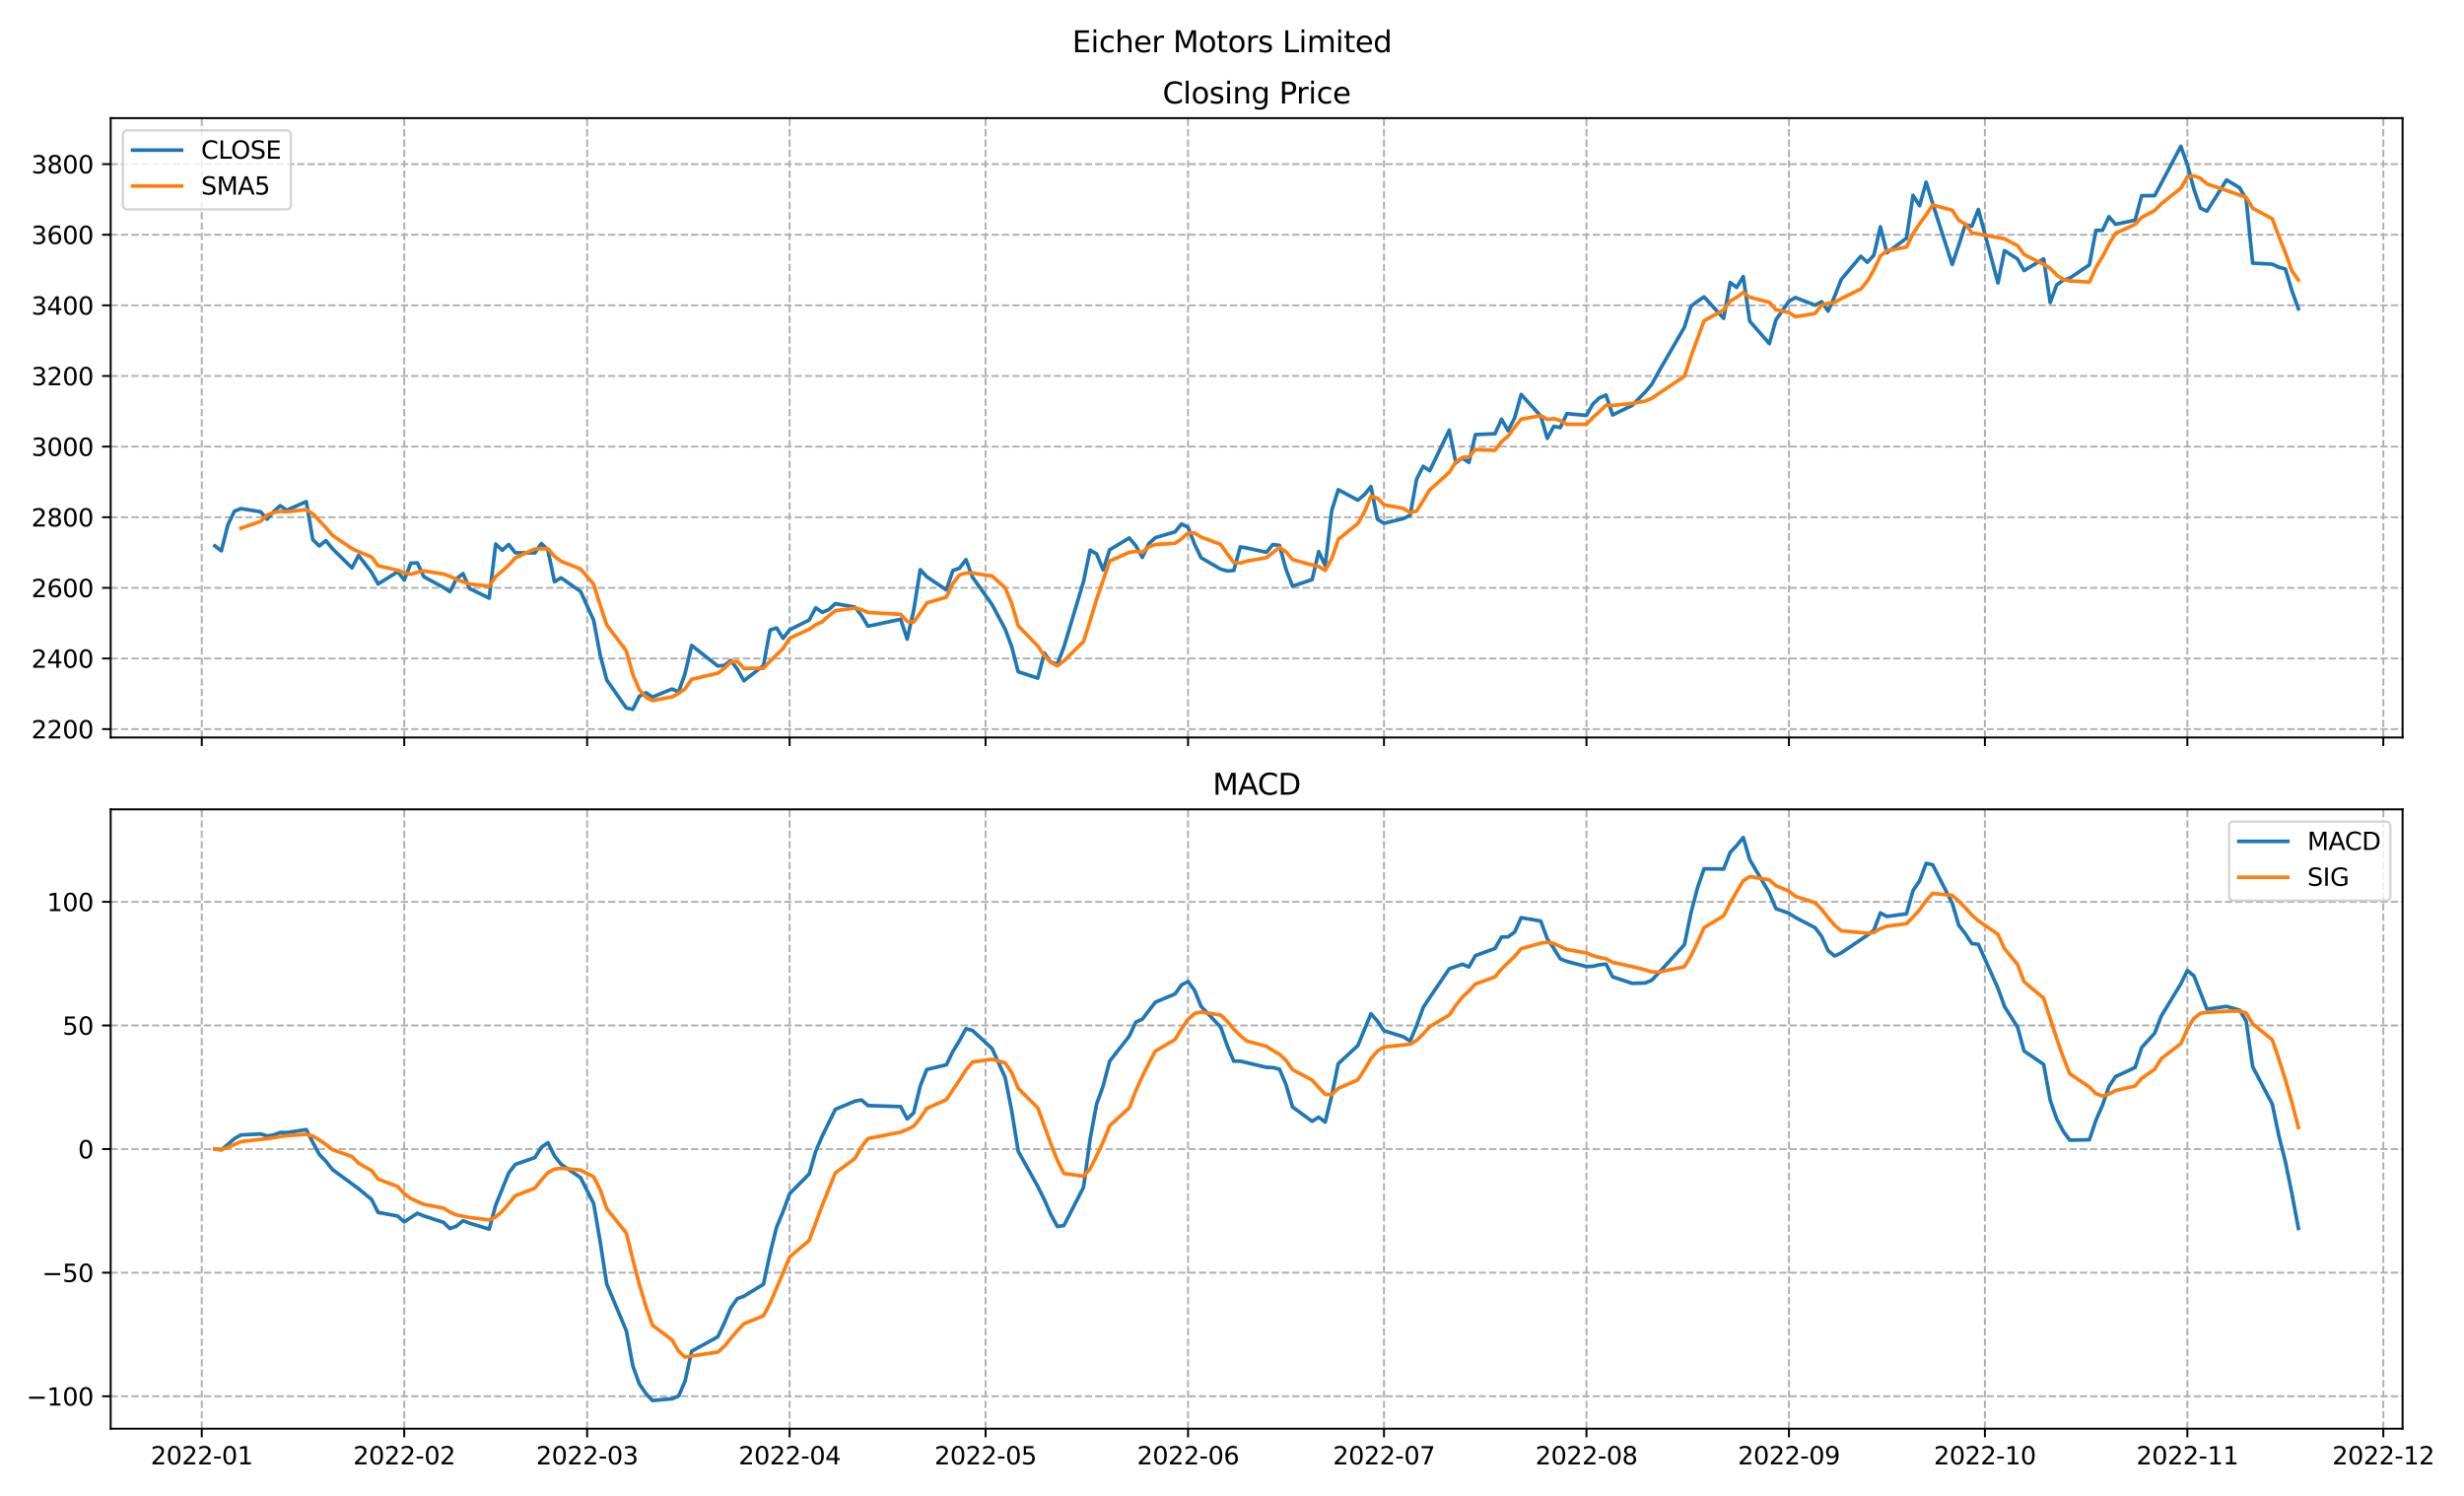 <?xml version="1.0" encoding="utf-8" standalone="no"?>
<!DOCTYPE svg PUBLIC "-//W3C//DTD SVG 1.1//EN"
  "http://www.w3.org/Graphics/SVG/1.1/DTD/svg11.dtd">
<svg xmlns:xlink="http://www.w3.org/1999/xlink" width="1008pt" height="612pt" viewBox="0 0 1008 612" xmlns="http://www.w3.org/2000/svg" version="1.1">
 <defs>
  <style type="text/css">*{stroke-linejoin: round; stroke-linecap: butt}</style>
 </defs>
 <g id="figure_1">
  <g id="patch_1">
   <path d="M 0 612 
L 1008 612 
L 1008 0 
L 0 0 
z
" style="fill: #ffffff"/>
  </g>
  <g id="axes_1">
   <g id="patch_2">
    <path d="M 45.267 301.718 
L 982.876 301.718 
L 982.876 48.332 
L 45.267 48.332 
z
" style="fill: #ffffff"/>
   </g>
   <g id="matplotlib.axis_1">
    <g id="xtick_1">
     <g id="line2d_1">
      <path d="M 82.542 301.718 
L 82.542 48.332 
" clip-path="url(#pb83518ad42)" style="fill: none; stroke-dasharray: 2.96,1.28; stroke-dashoffset: 0; stroke: #b0b0b0; stroke-width: 0.8"/>
     </g>
     <g id="line2d_2">
      <defs>
       <path id="mbb84e5b267" d="M 0 0 
L 0 3.5 
" style="stroke: #000000; stroke-width: 0.8"/>
      </defs>
      <g>
       <use xlink:href="#mbb84e5b267" x="82.542" y="301.718" style="stroke: #000000; stroke-width: 0.8"/>
      </g>
     </g>
    </g>
    <g id="xtick_2">
     <g id="line2d_3">
      <path d="M 165.374 301.718 
L 165.374 48.332 
" clip-path="url(#pb83518ad42)" style="fill: none; stroke-dasharray: 2.96,1.28; stroke-dashoffset: 0; stroke: #b0b0b0; stroke-width: 0.8"/>
     </g>
     <g id="line2d_4">
      <g>
       <use xlink:href="#mbb84e5b267" x="165.374" y="301.718" style="stroke: #000000; stroke-width: 0.8"/>
      </g>
     </g>
    </g>
    <g id="xtick_3">
     <g id="line2d_5">
      <path d="M 240.19 301.718 
L 240.19 48.332 
" clip-path="url(#pb83518ad42)" style="fill: none; stroke-dasharray: 2.96,1.28; stroke-dashoffset: 0; stroke: #b0b0b0; stroke-width: 0.8"/>
     </g>
     <g id="line2d_6">
      <g>
       <use xlink:href="#mbb84e5b267" x="240.19" y="301.718" style="stroke: #000000; stroke-width: 0.8"/>
      </g>
     </g>
    </g>
    <g id="xtick_4">
     <g id="line2d_7">
      <path d="M 323.023 301.718 
L 323.023 48.332 
" clip-path="url(#pb83518ad42)" style="fill: none; stroke-dasharray: 2.96,1.28; stroke-dashoffset: 0; stroke: #b0b0b0; stroke-width: 0.8"/>
     </g>
     <g id="line2d_8">
      <g>
       <use xlink:href="#mbb84e5b267" x="323.023" y="301.718" style="stroke: #000000; stroke-width: 0.8"/>
      </g>
     </g>
    </g>
    <g id="xtick_5">
     <g id="line2d_9">
      <path d="M 403.183 301.718 
L 403.183 48.332 
" clip-path="url(#pb83518ad42)" style="fill: none; stroke-dasharray: 2.96,1.28; stroke-dashoffset: 0; stroke: #b0b0b0; stroke-width: 0.8"/>
     </g>
     <g id="line2d_10">
      <g>
       <use xlink:href="#mbb84e5b267" x="403.183" y="301.718" style="stroke: #000000; stroke-width: 0.8"/>
      </g>
     </g>
    </g>
    <g id="xtick_6">
     <g id="line2d_11">
      <path d="M 486.016 301.718 
L 486.016 48.332 
" clip-path="url(#pb83518ad42)" style="fill: none; stroke-dasharray: 2.96,1.28; stroke-dashoffset: 0; stroke: #b0b0b0; stroke-width: 0.8"/>
     </g>
     <g id="line2d_12">
      <g>
       <use xlink:href="#mbb84e5b267" x="486.016" y="301.718" style="stroke: #000000; stroke-width: 0.8"/>
      </g>
     </g>
    </g>
    <g id="xtick_7">
     <g id="line2d_13">
      <path d="M 566.176 301.718 
L 566.176 48.332 
" clip-path="url(#pb83518ad42)" style="fill: none; stroke-dasharray: 2.96,1.28; stroke-dashoffset: 0; stroke: #b0b0b0; stroke-width: 0.8"/>
     </g>
     <g id="line2d_14">
      <g>
       <use xlink:href="#mbb84e5b267" x="566.176" y="301.718" style="stroke: #000000; stroke-width: 0.8"/>
      </g>
     </g>
    </g>
    <g id="xtick_8">
     <g id="line2d_15">
      <path d="M 649.008 301.718 
L 649.008 48.332 
" clip-path="url(#pb83518ad42)" style="fill: none; stroke-dasharray: 2.96,1.28; stroke-dashoffset: 0; stroke: #b0b0b0; stroke-width: 0.8"/>
     </g>
     <g id="line2d_16">
      <g>
       <use xlink:href="#mbb84e5b267" x="649.008" y="301.718" style="stroke: #000000; stroke-width: 0.8"/>
      </g>
     </g>
    </g>
    <g id="xtick_9">
     <g id="line2d_17">
      <path d="M 731.841 301.718 
L 731.841 48.332 
" clip-path="url(#pb83518ad42)" style="fill: none; stroke-dasharray: 2.96,1.28; stroke-dashoffset: 0; stroke: #b0b0b0; stroke-width: 0.8"/>
     </g>
     <g id="line2d_18">
      <g>
       <use xlink:href="#mbb84e5b267" x="731.841" y="301.718" style="stroke: #000000; stroke-width: 0.8"/>
      </g>
     </g>
    </g>
    <g id="xtick_10">
     <g id="line2d_19">
      <path d="M 812.001 301.718 
L 812.001 48.332 
" clip-path="url(#pb83518ad42)" style="fill: none; stroke-dasharray: 2.96,1.28; stroke-dashoffset: 0; stroke: #b0b0b0; stroke-width: 0.8"/>
     </g>
     <g id="line2d_20">
      <g>
       <use xlink:href="#mbb84e5b267" x="812.001" y="301.718" style="stroke: #000000; stroke-width: 0.8"/>
      </g>
     </g>
    </g>
    <g id="xtick_11">
     <g id="line2d_21">
      <path d="M 894.833 301.718 
L 894.833 48.332 
" clip-path="url(#pb83518ad42)" style="fill: none; stroke-dasharray: 2.96,1.28; stroke-dashoffset: 0; stroke: #b0b0b0; stroke-width: 0.8"/>
     </g>
     <g id="line2d_22">
      <g>
       <use xlink:href="#mbb84e5b267" x="894.833" y="301.718" style="stroke: #000000; stroke-width: 0.8"/>
      </g>
     </g>
    </g>
    <g id="xtick_12">
     <g id="line2d_23">
      <path d="M 974.994 301.718 
L 974.994 48.332 
" clip-path="url(#pb83518ad42)" style="fill: none; stroke-dasharray: 2.96,1.28; stroke-dashoffset: 0; stroke: #b0b0b0; stroke-width: 0.8"/>
     </g>
     <g id="line2d_24">
      <g>
       <use xlink:href="#mbb84e5b267" x="974.994" y="301.718" style="stroke: #000000; stroke-width: 0.8"/>
      </g>
     </g>
    </g>
   </g>
   <g id="matplotlib.axis_2">
    <g id="ytick_1">
     <g id="line2d_25">
      <path d="M 45.267 298.298 
L 982.876 298.298 
" clip-path="url(#pb83518ad42)" style="fill: none; stroke-dasharray: 2.96,1.28; stroke-dashoffset: 0; stroke: #b0b0b0; stroke-width: 0.8"/>
     </g>
     <g id="line2d_26">
      <defs>
       <path id="m13b0c74abf" d="M 0 0 
L -3.5 0 
" style="stroke: #000000; stroke-width: 0.8"/>
      </defs>
      <g>
       <use xlink:href="#m13b0c74abf" x="45.267" y="298.298" style="stroke: #000000; stroke-width: 0.8"/>
      </g>
     </g>
     <g id="text_1">
      <!-- 2200 -->
      <g transform="translate(12.817 302.097)scale(0.1 -0.1)">
       <defs>
        <path id="DejaVuSans-32" d="M 1228 531 
L 3431 531 
L 3431 0 
L 469 0 
L 469 531 
Q 828 903 1448 1529 
Q 2069 2156 2228 2338 
Q 2531 2678 2651 2914 
Q 2772 3150 2772 3378 
Q 2772 3750 2511 3984 
Q 2250 4219 1831 4219 
Q 1534 4219 1204 4116 
Q 875 4013 500 3803 
L 500 4441 
Q 881 4594 1212 4672 
Q 1544 4750 1819 4750 
Q 2544 4750 2975 4387 
Q 3406 4025 3406 3419 
Q 3406 3131 3298 2873 
Q 3191 2616 2906 2266 
Q 2828 2175 2409 1742 
Q 1991 1309 1228 531 
z
" transform="scale(0.016)"/>
        <path id="DejaVuSans-30" d="M 2034 4250 
Q 1547 4250 1301 3770 
Q 1056 3291 1056 2328 
Q 1056 1369 1301 889 
Q 1547 409 2034 409 
Q 2525 409 2770 889 
Q 3016 1369 3016 2328 
Q 3016 3291 2770 3770 
Q 2525 4250 2034 4250 
z
M 2034 4750 
Q 2819 4750 3233 4129 
Q 3647 3509 3647 2328 
Q 3647 1150 3233 529 
Q 2819 -91 2034 -91 
Q 1250 -91 836 529 
Q 422 1150 422 2328 
Q 422 3509 836 4129 
Q 1250 4750 2034 4750 
z
" transform="scale(0.016)"/>
       </defs>
       <use xlink:href="#DejaVuSans-32"/>
       <use xlink:href="#DejaVuSans-32" x="63.623"/>
       <use xlink:href="#DejaVuSans-30" x="127.246"/>
       <use xlink:href="#DejaVuSans-30" x="190.869"/>
      </g>
     </g>
    </g>
    <g id="ytick_2">
     <g id="line2d_27">
      <path d="M 45.267 269.403 
L 982.876 269.403 
" clip-path="url(#pb83518ad42)" style="fill: none; stroke-dasharray: 2.96,1.28; stroke-dashoffset: 0; stroke: #b0b0b0; stroke-width: 0.8"/>
     </g>
     <g id="line2d_28">
      <g>
       <use xlink:href="#m13b0c74abf" x="45.267" y="269.403" style="stroke: #000000; stroke-width: 0.8"/>
      </g>
     </g>
     <g id="text_2">
      <!-- 2400 -->
      <g transform="translate(12.817 273.202)scale(0.1 -0.1)">
       <defs>
        <path id="DejaVuSans-34" d="M 2419 4116 
L 825 1625 
L 2419 1625 
L 2419 4116 
z
M 2253 4666 
L 3047 4666 
L 3047 1625 
L 3713 1625 
L 3713 1100 
L 3047 1100 
L 3047 0 
L 2419 0 
L 2419 1100 
L 313 1100 
L 313 1709 
L 2253 4666 
z
" transform="scale(0.016)"/>
       </defs>
       <use xlink:href="#DejaVuSans-32"/>
       <use xlink:href="#DejaVuSans-34" x="63.623"/>
       <use xlink:href="#DejaVuSans-30" x="127.246"/>
       <use xlink:href="#DejaVuSans-30" x="190.869"/>
      </g>
     </g>
    </g>
    <g id="ytick_3">
     <g id="line2d_29">
      <path d="M 45.267 240.508 
L 982.876 240.508 
" clip-path="url(#pb83518ad42)" style="fill: none; stroke-dasharray: 2.96,1.28; stroke-dashoffset: 0; stroke: #b0b0b0; stroke-width: 0.8"/>
     </g>
     <g id="line2d_30">
      <g>
       <use xlink:href="#m13b0c74abf" x="45.267" y="240.508" style="stroke: #000000; stroke-width: 0.8"/>
      </g>
     </g>
     <g id="text_3">
      <!-- 2600 -->
      <g transform="translate(12.817 244.307)scale(0.1 -0.1)">
       <defs>
        <path id="DejaVuSans-36" d="M 2113 2584 
Q 1688 2584 1439 2293 
Q 1191 2003 1191 1497 
Q 1191 994 1439 701 
Q 1688 409 2113 409 
Q 2538 409 2786 701 
Q 3034 994 3034 1497 
Q 3034 2003 2786 2293 
Q 2538 2584 2113 2584 
z
M 3366 4563 
L 3366 3988 
Q 3128 4100 2886 4159 
Q 2644 4219 2406 4219 
Q 1781 4219 1451 3797 
Q 1122 3375 1075 2522 
Q 1259 2794 1537 2939 
Q 1816 3084 2150 3084 
Q 2853 3084 3261 2657 
Q 3669 2231 3669 1497 
Q 3669 778 3244 343 
Q 2819 -91 2113 -91 
Q 1303 -91 875 529 
Q 447 1150 447 2328 
Q 447 3434 972 4092 
Q 1497 4750 2381 4750 
Q 2619 4750 2861 4703 
Q 3103 4656 3366 4563 
z
" transform="scale(0.016)"/>
       </defs>
       <use xlink:href="#DejaVuSans-32"/>
       <use xlink:href="#DejaVuSans-36" x="63.623"/>
       <use xlink:href="#DejaVuSans-30" x="127.246"/>
       <use xlink:href="#DejaVuSans-30" x="190.869"/>
      </g>
     </g>
    </g>
    <g id="ytick_4">
     <g id="line2d_31">
      <path d="M 45.267 211.613 
L 982.876 211.613 
" clip-path="url(#pb83518ad42)" style="fill: none; stroke-dasharray: 2.96,1.28; stroke-dashoffset: 0; stroke: #b0b0b0; stroke-width: 0.8"/>
     </g>
     <g id="line2d_32">
      <g>
       <use xlink:href="#m13b0c74abf" x="45.267" y="211.613" style="stroke: #000000; stroke-width: 0.8"/>
      </g>
     </g>
     <g id="text_4">
      <!-- 2800 -->
      <g transform="translate(12.817 215.412)scale(0.1 -0.1)">
       <defs>
        <path id="DejaVuSans-38" d="M 2034 2216 
Q 1584 2216 1326 1975 
Q 1069 1734 1069 1313 
Q 1069 891 1326 650 
Q 1584 409 2034 409 
Q 2484 409 2743 651 
Q 3003 894 3003 1313 
Q 3003 1734 2745 1975 
Q 2488 2216 2034 2216 
z
M 1403 2484 
Q 997 2584 770 2862 
Q 544 3141 544 3541 
Q 544 4100 942 4425 
Q 1341 4750 2034 4750 
Q 2731 4750 3128 4425 
Q 3525 4100 3525 3541 
Q 3525 3141 3298 2862 
Q 3072 2584 2669 2484 
Q 3125 2378 3379 2068 
Q 3634 1759 3634 1313 
Q 3634 634 3220 271 
Q 2806 -91 2034 -91 
Q 1263 -91 848 271 
Q 434 634 434 1313 
Q 434 1759 690 2068 
Q 947 2378 1403 2484 
z
M 1172 3481 
Q 1172 3119 1398 2916 
Q 1625 2713 2034 2713 
Q 2441 2713 2670 2916 
Q 2900 3119 2900 3481 
Q 2900 3844 2670 4047 
Q 2441 4250 2034 4250 
Q 1625 4250 1398 4047 
Q 1172 3844 1172 3481 
z
" transform="scale(0.016)"/>
       </defs>
       <use xlink:href="#DejaVuSans-32"/>
       <use xlink:href="#DejaVuSans-38" x="63.623"/>
       <use xlink:href="#DejaVuSans-30" x="127.246"/>
       <use xlink:href="#DejaVuSans-30" x="190.869"/>
      </g>
     </g>
    </g>
    <g id="ytick_5">
     <g id="line2d_33">
      <path d="M 45.267 182.718 
L 982.876 182.718 
" clip-path="url(#pb83518ad42)" style="fill: none; stroke-dasharray: 2.96,1.28; stroke-dashoffset: 0; stroke: #b0b0b0; stroke-width: 0.8"/>
     </g>
     <g id="line2d_34">
      <g>
       <use xlink:href="#m13b0c74abf" x="45.267" y="182.718" style="stroke: #000000; stroke-width: 0.8"/>
      </g>
     </g>
     <g id="text_5">
      <!-- 3000 -->
      <g transform="translate(12.817 186.517)scale(0.1 -0.1)">
       <defs>
        <path id="DejaVuSans-33" d="M 2597 2516 
Q 3050 2419 3304 2112 
Q 3559 1806 3559 1356 
Q 3559 666 3084 287 
Q 2609 -91 1734 -91 
Q 1441 -91 1130 -33 
Q 819 25 488 141 
L 488 750 
Q 750 597 1062 519 
Q 1375 441 1716 441 
Q 2309 441 2620 675 
Q 2931 909 2931 1356 
Q 2931 1769 2642 2001 
Q 2353 2234 1838 2234 
L 1294 2234 
L 1294 2753 
L 1863 2753 
Q 2328 2753 2575 2939 
Q 2822 3125 2822 3475 
Q 2822 3834 2567 4026 
Q 2313 4219 1838 4219 
Q 1578 4219 1281 4162 
Q 984 4106 628 3988 
L 628 4550 
Q 988 4650 1302 4700 
Q 1616 4750 1894 4750 
Q 2613 4750 3031 4423 
Q 3450 4097 3450 3541 
Q 3450 3153 3228 2886 
Q 3006 2619 2597 2516 
z
" transform="scale(0.016)"/>
       </defs>
       <use xlink:href="#DejaVuSans-33"/>
       <use xlink:href="#DejaVuSans-30" x="63.623"/>
       <use xlink:href="#DejaVuSans-30" x="127.246"/>
       <use xlink:href="#DejaVuSans-30" x="190.869"/>
      </g>
     </g>
    </g>
    <g id="ytick_6">
     <g id="line2d_35">
      <path d="M 45.267 153.823 
L 982.876 153.823 
" clip-path="url(#pb83518ad42)" style="fill: none; stroke-dasharray: 2.96,1.28; stroke-dashoffset: 0; stroke: #b0b0b0; stroke-width: 0.8"/>
     </g>
     <g id="line2d_36">
      <g>
       <use xlink:href="#m13b0c74abf" x="45.267" y="153.823" style="stroke: #000000; stroke-width: 0.8"/>
      </g>
     </g>
     <g id="text_6">
      <!-- 3200 -->
      <g transform="translate(12.817 157.622)scale(0.1 -0.1)">
       <use xlink:href="#DejaVuSans-33"/>
       <use xlink:href="#DejaVuSans-32" x="63.623"/>
       <use xlink:href="#DejaVuSans-30" x="127.246"/>
       <use xlink:href="#DejaVuSans-30" x="190.869"/>
      </g>
     </g>
    </g>
    <g id="ytick_7">
     <g id="line2d_37">
      <path d="M 45.267 124.928 
L 982.876 124.928 
" clip-path="url(#pb83518ad42)" style="fill: none; stroke-dasharray: 2.96,1.28; stroke-dashoffset: 0; stroke: #b0b0b0; stroke-width: 0.8"/>
     </g>
     <g id="line2d_38">
      <g>
       <use xlink:href="#m13b0c74abf" x="45.267" y="124.928" style="stroke: #000000; stroke-width: 0.8"/>
      </g>
     </g>
     <g id="text_7">
      <!-- 3400 -->
      <g transform="translate(12.817 128.727)scale(0.1 -0.1)">
       <use xlink:href="#DejaVuSans-33"/>
       <use xlink:href="#DejaVuSans-34" x="63.623"/>
       <use xlink:href="#DejaVuSans-30" x="127.246"/>
       <use xlink:href="#DejaVuSans-30" x="190.869"/>
      </g>
     </g>
    </g>
    <g id="ytick_8">
     <g id="line2d_39">
      <path d="M 45.267 96.033 
L 982.876 96.033 
" clip-path="url(#pb83518ad42)" style="fill: none; stroke-dasharray: 2.96,1.28; stroke-dashoffset: 0; stroke: #b0b0b0; stroke-width: 0.8"/>
     </g>
     <g id="line2d_40">
      <g>
       <use xlink:href="#m13b0c74abf" x="45.267" y="96.033" style="stroke: #000000; stroke-width: 0.8"/>
      </g>
     </g>
     <g id="text_8">
      <!-- 3600 -->
      <g transform="translate(12.817 99.832)scale(0.1 -0.1)">
       <use xlink:href="#DejaVuSans-33"/>
       <use xlink:href="#DejaVuSans-36" x="63.623"/>
       <use xlink:href="#DejaVuSans-30" x="127.246"/>
       <use xlink:href="#DejaVuSans-30" x="190.869"/>
      </g>
     </g>
    </g>
    <g id="ytick_9">
     <g id="line2d_41">
      <path d="M 45.267 67.138 
L 982.876 67.138 
" clip-path="url(#pb83518ad42)" style="fill: none; stroke-dasharray: 2.96,1.28; stroke-dashoffset: 0; stroke: #b0b0b0; stroke-width: 0.8"/>
     </g>
     <g id="line2d_42">
      <g>
       <use xlink:href="#m13b0c74abf" x="45.267" y="67.138" style="stroke: #000000; stroke-width: 0.8"/>
      </g>
     </g>
     <g id="text_9">
      <!-- 3800 -->
      <g transform="translate(12.817 70.937)scale(0.1 -0.1)">
       <use xlink:href="#DejaVuSans-33"/>
       <use xlink:href="#DejaVuSans-38" x="63.623"/>
       <use xlink:href="#DejaVuSans-30" x="127.246"/>
       <use xlink:href="#DejaVuSans-30" x="190.869"/>
      </g>
     </g>
    </g>
   </g>
   <g id="line2d_43">
    <path d="M 87.886 223.344 
L 90.558 225.338 
L 93.23 214.705 
L 95.902 209.135 
L 98.574 208.088 
L 106.59 209.374 
L 109.262 212.429 
L 111.934 209.316 
L 114.606 206.889 
L 117.278 208.767 
L 125.294 205.213 
L 127.966 220.823 
L 130.638 223.359 
L 133.31 221.177 
L 135.982 224.457 
L 143.998 232.36 
L 146.67 227.216 
L 152.014 234.173 
L 154.686 238.926 
L 162.702 233.935 
L 165.374 237.301 
L 168.046 230.431 
L 170.718 230.272 
L 173.39 235.972 
L 181.406 240.313 
L 184.078 242.076 
L 186.75 236.802 
L 189.422 234.679 
L 192.094 240.775 
L 200.11 244.727 
L 202.782 222.593 
L 205.454 225.129 
L 208.126 222.774 
L 210.798 226.169 
L 218.814 226.205 
L 221.486 222.377 
L 224.158 225.1 
L 226.83 238.03 
L 229.502 236.405 
L 237.518 241.982 
L 242.862 253.785 
L 245.534 268.031 
L 248.206 278.18 
L 256.223 289.68 
L 258.895 290.2 
L 261.567 284.855 
L 264.239 283.417 
L 266.911 285.187 
L 274.927 281.893 
L 277.599 283.092 
L 280.271 275.485 
L 282.943 264.065 
L 293.631 272.473 
L 296.303 272.235 
L 298.975 270.256 
L 301.647 273.788 
L 304.319 278.527 
L 312.335 272.293 
L 315.007 257.773 
L 317.679 256.899 
L 320.351 261.146 
L 323.023 257.672 
L 331.039 253.663 
L 333.711 248.678 
L 336.383 250.52 
L 339.055 249.408 
L 341.727 246.981 
L 349.743 248.368 
L 352.415 251.806 
L 355.087 256.191 
L 368.447 253.366 
L 371.119 261.479 
L 373.791 249.639 
L 376.463 233.068 
L 379.135 235.957 
L 387.151 241.353 
L 389.823 233.385 
L 392.495 232.497 
L 395.167 228.957 
L 397.839 236.123 
L 405.855 247.371 
L 411.199 257.383 
L 413.871 264.556 
L 416.543 274.828 
L 424.559 277.45 
L 427.231 267.157 
L 429.903 270.971 
L 432.575 271.621 
L 435.247 264.686 
L 443.263 237.915 
L 445.935 225.093 
L 448.607 226.639 
L 451.279 233.212 
L 453.951 224.934 
L 461.967 220.094 
L 464.639 223.272 
L 467.311 228.062 
L 469.983 222.434 
L 472.655 219.978 
L 480.671 217.616 
L 483.344 214.394 
L 486.016 215.702 
L 488.688 222.658 
L 491.36 228.192 
L 499.376 232.836 
L 502.048 233.588 
L 504.72 233.407 
L 507.392 223.749 
L 510.064 224.204 
L 518.08 225.945 
L 520.752 222.774 
L 523.424 223.157 
L 526.096 232.923 
L 528.768 239.815 
L 536.784 237.149 
L 539.456 225.656 
L 542.128 231.442 
L 544.8 208.861 
L 547.472 200.359 
L 555.488 204.635 
L 558.16 202.396 
L 560.832 199.102 
L 563.504 212.429 
L 566.176 214.098 
L 574.192 212.133 
L 576.864 210.804 
L 579.536 196.017 
L 582.208 190.78 
L 584.88 192.6 
L 592.896 175.949 
L 595.568 189.357 
L 598.24 187.428 
L 600.912 189.205 
L 603.584 177.806 
L 611.6 177.445 
L 614.272 171.492 
L 616.944 176.217 
L 619.616 170.987 
L 622.288 161.394 
L 630.304 170.192 
L 632.976 179.352 
L 635.648 174.425 
L 638.32 174.916 
L 640.992 169.217 
L 649.008 169.947 
L 651.68 165.244 
L 654.352 162.752 
L 657.024 161.654 
L 659.696 169.773 
L 667.712 165.851 
L 673.056 160.39 
L 675.728 157.226 
L 678.4 152.357 
L 689.088 133.878 
L 691.76 125.275 
L 694.432 123.281 
L 697.104 121.446 
L 705.12 130.238 
L 707.792 115.573 
L 710.465 117.603 
L 713.137 113.161 
L 715.809 131.415 
L 723.825 140.589 
L 726.497 130.888 
L 731.841 123.252 
L 734.513 121.735 
L 742.529 124.856 
L 745.201 123.433 
L 747.873 127.29 
L 750.545 121.208 
L 753.217 114.36 
L 761.233 104.853 
L 763.905 107.302 
L 766.577 104.442 
L 769.249 92.819 
L 771.921 103.401 
L 779.937 97.442 
L 782.609 79.917 
L 785.281 84.179 
L 787.953 74.543 
L 790.625 83.254 
L 798.641 108.234 
L 801.313 100.288 
L 803.985 91.945 
L 806.657 92.551 
L 809.329 85.689 
L 817.345 115.776 
L 820.017 102.535 
L 825.361 105.951 
L 828.033 110.69 
L 836.049 105.915 
L 838.721 123.772 
L 841.393 116.52 
L 844.065 114.642 
L 846.737 113.775 
L 854.753 108.357 
L 857.425 94.227 
L 860.097 94.256 
L 862.769 88.643 
L 865.441 91.771 
L 873.457 90.081 
L 876.129 80.047 
L 881.473 80.047 
L 892.161 59.849 
L 894.833 67.369 
L 897.505 77.367 
L 900.177 85.161 
L 902.849 86.368 
L 910.865 73.618 
L 916.209 76.825 
L 918.881 81.463 
L 921.553 107.642 
L 929.569 108.082 
L 932.241 109.332 
L 934.913 110.04 
L 937.586 118.882 
L 940.258 126.337 
L 940.258 126.337 
" clip-path="url(#pb83518ad42)" style="fill: none; stroke: #1f77b4; stroke-width: 1.5; stroke-linecap: square"/>
   </g>
   <g id="line2d_44">
    <path d="M 98.574 216.122 
L 106.59 213.328 
L 109.262 210.746 
L 111.934 209.668 
L 114.606 209.219 
L 117.278 209.355 
L 125.294 208.523 
L 127.966 210.202 
L 133.31 215.868 
L 135.982 219.006 
L 143.998 224.435 
L 146.67 225.714 
L 152.014 227.877 
L 154.686 231.426 
L 162.702 233.322 
L 165.374 234.31 
L 168.046 234.953 
L 170.718 234.173 
L 173.39 233.582 
L 181.406 234.858 
L 184.078 235.813 
L 186.75 237.087 
L 192.094 238.929 
L 200.11 239.812 
L 202.782 235.915 
L 208.126 231.2 
L 210.798 228.278 
L 218.814 224.574 
L 224.158 224.525 
L 226.83 227.576 
L 229.502 229.623 
L 237.518 232.779 
L 242.862 239.06 
L 245.534 247.647 
L 248.206 255.677 
L 256.223 266.332 
L 258.895 275.975 
L 261.567 282.189 
L 264.239 285.266 
L 266.911 286.668 
L 274.927 285.11 
L 277.599 283.689 
L 280.271 281.815 
L 282.943 277.944 
L 293.631 275.402 
L 296.303 273.47 
L 298.975 270.903 
L 301.647 270.563 
L 304.319 273.456 
L 312.335 273.42 
L 315.007 270.527 
L 320.351 265.327 
L 323.023 261.156 
L 331.039 257.43 
L 333.711 255.612 
L 336.383 254.336 
L 339.055 251.988 
L 341.727 249.85 
L 349.743 248.791 
L 352.415 249.416 
L 355.087 250.551 
L 368.447 251.342 
L 371.119 254.242 
L 373.791 254.496 
L 376.463 250.748 
L 379.135 246.702 
L 387.151 244.299 
L 389.823 238.681 
L 392.495 235.252 
L 395.167 234.43 
L 397.839 234.463 
L 405.855 235.667 
L 411.199 240.466 
L 413.871 246.878 
L 416.543 256.052 
L 424.559 264.318 
L 427.231 268.275 
L 429.903 270.992 
L 432.575 272.405 
L 435.247 270.377 
L 443.263 262.47 
L 445.935 254.057 
L 448.607 245.191 
L 453.951 229.558 
L 461.967 225.994 
L 464.639 225.63 
L 467.311 225.915 
L 469.983 223.759 
L 472.655 222.768 
L 480.671 222.272 
L 483.344 220.497 
L 486.016 218.025 
L 488.688 218.07 
L 491.36 219.712 
L 499.376 222.756 
L 502.048 226.595 
L 504.72 230.136 
L 507.392 230.354 
L 510.064 229.557 
L 518.08 228.179 
L 523.424 223.966 
L 526.096 225.801 
L 528.768 228.923 
L 536.784 231.163 
L 539.456 231.74 
L 542.128 233.397 
L 544.8 228.585 
L 547.472 220.693 
L 555.488 214.191 
L 558.16 209.538 
L 560.832 203.07 
L 563.504 203.784 
L 566.176 206.532 
L 574.192 208.032 
L 576.864 209.713 
L 579.536 209.096 
L 584.88 200.467 
L 592.896 193.23 
L 595.568 188.941 
L 598.24 187.223 
L 600.912 186.908 
L 603.584 183.949 
L 611.6 184.248 
L 614.272 180.675 
L 616.944 178.433 
L 619.616 174.789 
L 622.288 171.507 
L 630.304 170.056 
L 632.976 171.628 
L 635.648 171.27 
L 638.32 172.056 
L 640.992 173.621 
L 649.008 173.571 
L 651.68 170.75 
L 654.352 168.415 
L 657.024 165.763 
L 659.696 165.874 
L 667.712 165.055 
L 673.056 164.084 
L 675.728 162.979 
L 678.4 161.119 
L 689.088 153.94 
L 691.76 145.825 
L 697.104 131.247 
L 705.12 126.824 
L 707.792 123.163 
L 710.465 121.628 
L 713.137 119.604 
L 715.809 121.598 
L 723.825 123.668 
L 726.497 126.731 
L 731.841 127.861 
L 734.513 129.576 
L 742.529 128.264 
L 745.201 124.833 
L 747.873 124.113 
L 750.545 123.704 
L 753.217 122.229 
L 761.233 118.229 
L 763.905 115.003 
L 766.577 110.433 
L 769.249 104.755 
L 771.921 102.563 
L 779.937 101.081 
L 782.609 95.604 
L 785.281 91.552 
L 787.953 87.896 
L 790.625 83.867 
L 798.641 86.025 
L 801.313 90.1 
L 803.985 91.653 
L 806.657 95.254 
L 820.017 97.699 
L 825.361 100.5 
L 828.033 104.128 
L 836.049 108.173 
L 838.721 109.773 
L 841.393 112.57 
L 844.065 114.308 
L 846.737 114.925 
L 854.753 115.413 
L 857.425 109.504 
L 860.097 105.051 
L 862.769 99.852 
L 865.441 95.451 
L 873.457 91.796 
L 876.129 88.96 
L 881.473 86.118 
L 884.145 83.384 
L 892.161 77 
L 894.833 72.458 
L 897.505 71.922 
L 900.177 72.945 
L 902.849 75.223 
L 918.881 80.687 
L 921.553 85.183 
L 929.569 89.526 
L 932.241 96.669 
L 934.913 103.312 
L 937.586 110.796 
L 940.258 114.535 
L 940.258 114.535 
" clip-path="url(#pb83518ad42)" style="fill: none; stroke: #ff7f0e; stroke-width: 1.5; stroke-linecap: square"/>
   </g>
   <g id="patch_3">
    <path d="M 45.267 301.718 
L 45.267 48.332 
" style="fill: none; stroke: #000000; stroke-width: 0.8; stroke-linejoin: miter; stroke-linecap: square"/>
   </g>
   <g id="patch_4">
    <path d="M 982.876 301.718 
L 982.876 48.332 
" style="fill: none; stroke: #000000; stroke-width: 0.8; stroke-linejoin: miter; stroke-linecap: square"/>
   </g>
   <g id="patch_5">
    <path d="M 45.267 301.718 
L 982.876 301.718 
" style="fill: none; stroke: #000000; stroke-width: 0.8; stroke-linejoin: miter; stroke-linecap: square"/>
   </g>
   <g id="patch_6">
    <path d="M 45.267 48.332 
L 982.876 48.332 
" style="fill: none; stroke: #000000; stroke-width: 0.8; stroke-linejoin: miter; stroke-linecap: square"/>
   </g>
   <g id="text_10">
    <!-- Closing Price -->
    <g transform="translate(475.596 42.332)scale(0.12 -0.12)">
     <defs>
      <path id="DejaVuSans-43" d="M 4122 4306 
L 4122 3641 
Q 3803 3938 3442 4084 
Q 3081 4231 2675 4231 
Q 1875 4231 1450 3742 
Q 1025 3253 1025 2328 
Q 1025 1406 1450 917 
Q 1875 428 2675 428 
Q 3081 428 3442 575 
Q 3803 722 4122 1019 
L 4122 359 
Q 3791 134 3420 21 
Q 3050 -91 2638 -91 
Q 1578 -91 968 557 
Q 359 1206 359 2328 
Q 359 3453 968 4101 
Q 1578 4750 2638 4750 
Q 3056 4750 3426 4639 
Q 3797 4528 4122 4306 
z
" transform="scale(0.016)"/>
      <path id="DejaVuSans-6c" d="M 603 4863 
L 1178 4863 
L 1178 0 
L 603 0 
L 603 4863 
z
" transform="scale(0.016)"/>
      <path id="DejaVuSans-6f" d="M 1959 3097 
Q 1497 3097 1228 2736 
Q 959 2375 959 1747 
Q 959 1119 1226 758 
Q 1494 397 1959 397 
Q 2419 397 2687 759 
Q 2956 1122 2956 1747 
Q 2956 2369 2687 2733 
Q 2419 3097 1959 3097 
z
M 1959 3584 
Q 2709 3584 3137 3096 
Q 3566 2609 3566 1747 
Q 3566 888 3137 398 
Q 2709 -91 1959 -91 
Q 1206 -91 779 398 
Q 353 888 353 1747 
Q 353 2609 779 3096 
Q 1206 3584 1959 3584 
z
" transform="scale(0.016)"/>
      <path id="DejaVuSans-73" d="M 2834 3397 
L 2834 2853 
Q 2591 2978 2328 3040 
Q 2066 3103 1784 3103 
Q 1356 3103 1142 2972 
Q 928 2841 928 2578 
Q 928 2378 1081 2264 
Q 1234 2150 1697 2047 
L 1894 2003 
Q 2506 1872 2764 1633 
Q 3022 1394 3022 966 
Q 3022 478 2636 193 
Q 2250 -91 1575 -91 
Q 1294 -91 989 -36 
Q 684 19 347 128 
L 347 722 
Q 666 556 975 473 
Q 1284 391 1588 391 
Q 1994 391 2212 530 
Q 2431 669 2431 922 
Q 2431 1156 2273 1281 
Q 2116 1406 1581 1522 
L 1381 1569 
Q 847 1681 609 1914 
Q 372 2147 372 2553 
Q 372 3047 722 3315 
Q 1072 3584 1716 3584 
Q 2034 3584 2315 3537 
Q 2597 3491 2834 3397 
z
" transform="scale(0.016)"/>
      <path id="DejaVuSans-69" d="M 603 3500 
L 1178 3500 
L 1178 0 
L 603 0 
L 603 3500 
z
M 603 4863 
L 1178 4863 
L 1178 4134 
L 603 4134 
L 603 4863 
z
" transform="scale(0.016)"/>
      <path id="DejaVuSans-6e" d="M 3513 2113 
L 3513 0 
L 2938 0 
L 2938 2094 
Q 2938 2591 2744 2837 
Q 2550 3084 2163 3084 
Q 1697 3084 1428 2787 
Q 1159 2491 1159 1978 
L 1159 0 
L 581 0 
L 581 3500 
L 1159 3500 
L 1159 2956 
Q 1366 3272 1645 3428 
Q 1925 3584 2291 3584 
Q 2894 3584 3203 3211 
Q 3513 2838 3513 2113 
z
" transform="scale(0.016)"/>
      <path id="DejaVuSans-67" d="M 2906 1791 
Q 2906 2416 2648 2759 
Q 2391 3103 1925 3103 
Q 1463 3103 1205 2759 
Q 947 2416 947 1791 
Q 947 1169 1205 825 
Q 1463 481 1925 481 
Q 2391 481 2648 825 
Q 2906 1169 2906 1791 
z
M 3481 434 
Q 3481 -459 3084 -895 
Q 2688 -1331 1869 -1331 
Q 1566 -1331 1297 -1286 
Q 1028 -1241 775 -1147 
L 775 -588 
Q 1028 -725 1275 -790 
Q 1522 -856 1778 -856 
Q 2344 -856 2625 -561 
Q 2906 -266 2906 331 
L 2906 616 
Q 2728 306 2450 153 
Q 2172 0 1784 0 
Q 1141 0 747 490 
Q 353 981 353 1791 
Q 353 2603 747 3093 
Q 1141 3584 1784 3584 
Q 2172 3584 2450 3431 
Q 2728 3278 2906 2969 
L 2906 3500 
L 3481 3500 
L 3481 434 
z
" transform="scale(0.016)"/>
      <path id="DejaVuSans-20" transform="scale(0.016)"/>
      <path id="DejaVuSans-50" d="M 1259 4147 
L 1259 2394 
L 2053 2394 
Q 2494 2394 2734 2622 
Q 2975 2850 2975 3272 
Q 2975 3691 2734 3919 
Q 2494 4147 2053 4147 
L 1259 4147 
z
M 628 4666 
L 2053 4666 
Q 2838 4666 3239 4311 
Q 3641 3956 3641 3272 
Q 3641 2581 3239 2228 
Q 2838 1875 2053 1875 
L 1259 1875 
L 1259 0 
L 628 0 
L 628 4666 
z
" transform="scale(0.016)"/>
      <path id="DejaVuSans-72" d="M 2631 2963 
Q 2534 3019 2420 3045 
Q 2306 3072 2169 3072 
Q 1681 3072 1420 2755 
Q 1159 2438 1159 1844 
L 1159 0 
L 581 0 
L 581 3500 
L 1159 3500 
L 1159 2956 
Q 1341 3275 1631 3429 
Q 1922 3584 2338 3584 
Q 2397 3584 2469 3576 
Q 2541 3569 2628 3553 
L 2631 2963 
z
" transform="scale(0.016)"/>
      <path id="DejaVuSans-63" d="M 3122 3366 
L 3122 2828 
Q 2878 2963 2633 3030 
Q 2388 3097 2138 3097 
Q 1578 3097 1268 2742 
Q 959 2388 959 1747 
Q 959 1106 1268 751 
Q 1578 397 2138 397 
Q 2388 397 2633 464 
Q 2878 531 3122 666 
L 3122 134 
Q 2881 22 2623 -34 
Q 2366 -91 2075 -91 
Q 1284 -91 818 406 
Q 353 903 353 1747 
Q 353 2603 823 3093 
Q 1294 3584 2113 3584 
Q 2378 3584 2631 3529 
Q 2884 3475 3122 3366 
z
" transform="scale(0.016)"/>
      <path id="DejaVuSans-65" d="M 3597 1894 
L 3597 1613 
L 953 1613 
Q 991 1019 1311 708 
Q 1631 397 2203 397 
Q 2534 397 2845 478 
Q 3156 559 3463 722 
L 3463 178 
Q 3153 47 2828 -22 
Q 2503 -91 2169 -91 
Q 1331 -91 842 396 
Q 353 884 353 1716 
Q 353 2575 817 3079 
Q 1281 3584 2069 3584 
Q 2775 3584 3186 3129 
Q 3597 2675 3597 1894 
z
M 3022 2063 
Q 3016 2534 2758 2815 
Q 2500 3097 2075 3097 
Q 1594 3097 1305 2825 
Q 1016 2553 972 2059 
L 3022 2063 
z
" transform="scale(0.016)"/>
     </defs>
     <use xlink:href="#DejaVuSans-43"/>
     <use xlink:href="#DejaVuSans-6c" x="69.824"/>
     <use xlink:href="#DejaVuSans-6f" x="97.607"/>
     <use xlink:href="#DejaVuSans-73" x="158.789"/>
     <use xlink:href="#DejaVuSans-69" x="210.889"/>
     <use xlink:href="#DejaVuSans-6e" x="238.672"/>
     <use xlink:href="#DejaVuSans-67" x="302.051"/>
     <use xlink:href="#DejaVuSans-20" x="365.527"/>
     <use xlink:href="#DejaVuSans-50" x="397.314"/>
     <use xlink:href="#DejaVuSans-72" x="455.867"/>
     <use xlink:href="#DejaVuSans-69" x="496.98"/>
     <use xlink:href="#DejaVuSans-63" x="524.764"/>
     <use xlink:href="#DejaVuSans-65" x="579.744"/>
    </g>
   </g>
   <g id="legend_1">
    <g id="patch_7">
     <path d="M 52.267 85.688 
L 116.998 85.688 
Q 118.998 85.688 118.998 83.688 
L 118.998 55.332 
Q 118.998 53.332 116.998 53.332 
L 52.267 53.332 
Q 50.267 53.332 50.267 55.332 
L 50.267 83.688 
Q 50.267 85.688 52.267 85.688 
z
" style="fill: #ffffff; opacity: 0.8; stroke: #cccccc; stroke-linejoin: miter"/>
    </g>
    <g id="line2d_45">
     <path d="M 54.267 61.43 
L 64.267 61.43 
L 74.267 61.43 
" style="fill: none; stroke: #1f77b4; stroke-width: 1.5; stroke-linecap: square"/>
    </g>
    <g id="text_11">
     <!-- CLOSE -->
     <g transform="translate(82.267 64.93)scale(0.1 -0.1)">
      <defs>
       <path id="DejaVuSans-4c" d="M 628 4666 
L 1259 4666 
L 1259 531 
L 3531 531 
L 3531 0 
L 628 0 
L 628 4666 
z
" transform="scale(0.016)"/>
       <path id="DejaVuSans-4f" d="M 2522 4238 
Q 1834 4238 1429 3725 
Q 1025 3213 1025 2328 
Q 1025 1447 1429 934 
Q 1834 422 2522 422 
Q 3209 422 3611 934 
Q 4013 1447 4013 2328 
Q 4013 3213 3611 3725 
Q 3209 4238 2522 4238 
z
M 2522 4750 
Q 3503 4750 4090 4092 
Q 4678 3434 4678 2328 
Q 4678 1225 4090 567 
Q 3503 -91 2522 -91 
Q 1538 -91 948 565 
Q 359 1222 359 2328 
Q 359 3434 948 4092 
Q 1538 4750 2522 4750 
z
" transform="scale(0.016)"/>
       <path id="DejaVuSans-53" d="M 3425 4513 
L 3425 3897 
Q 3066 4069 2747 4153 
Q 2428 4238 2131 4238 
Q 1616 4238 1336 4038 
Q 1056 3838 1056 3469 
Q 1056 3159 1242 3001 
Q 1428 2844 1947 2747 
L 2328 2669 
Q 3034 2534 3370 2195 
Q 3706 1856 3706 1288 
Q 3706 609 3251 259 
Q 2797 -91 1919 -91 
Q 1588 -91 1214 -16 
Q 841 59 441 206 
L 441 856 
Q 825 641 1194 531 
Q 1563 422 1919 422 
Q 2459 422 2753 634 
Q 3047 847 3047 1241 
Q 3047 1584 2836 1778 
Q 2625 1972 2144 2069 
L 1759 2144 
Q 1053 2284 737 2584 
Q 422 2884 422 3419 
Q 422 4038 858 4394 
Q 1294 4750 2059 4750 
Q 2388 4750 2728 4690 
Q 3069 4631 3425 4513 
z
" transform="scale(0.016)"/>
       <path id="DejaVuSans-45" d="M 628 4666 
L 3578 4666 
L 3578 4134 
L 1259 4134 
L 1259 2753 
L 3481 2753 
L 3481 2222 
L 1259 2222 
L 1259 531 
L 3634 531 
L 3634 0 
L 628 0 
L 628 4666 
z
" transform="scale(0.016)"/>
      </defs>
      <use xlink:href="#DejaVuSans-43"/>
      <use xlink:href="#DejaVuSans-4c" x="69.824"/>
      <use xlink:href="#DejaVuSans-4f" x="121.912"/>
      <use xlink:href="#DejaVuSans-53" x="200.623"/>
      <use xlink:href="#DejaVuSans-45" x="264.1"/>
     </g>
    </g>
    <g id="line2d_46">
     <path d="M 54.267 76.108 
L 64.267 76.108 
L 74.267 76.108 
" style="fill: none; stroke: #ff7f0e; stroke-width: 1.5; stroke-linecap: square"/>
    </g>
    <g id="text_12">
     <!-- SMA5 -->
     <g transform="translate(82.267 79.608)scale(0.1 -0.1)">
      <defs>
       <path id="DejaVuSans-4d" d="M 628 4666 
L 1569 4666 
L 2759 1491 
L 3956 4666 
L 4897 4666 
L 4897 0 
L 4281 0 
L 4281 4097 
L 3078 897 
L 2444 897 
L 1241 4097 
L 1241 0 
L 628 0 
L 628 4666 
z
" transform="scale(0.016)"/>
       <path id="DejaVuSans-41" d="M 2188 4044 
L 1331 1722 
L 3047 1722 
L 2188 4044 
z
M 1831 4666 
L 2547 4666 
L 4325 0 
L 3669 0 
L 3244 1197 
L 1141 1197 
L 716 0 
L 50 0 
L 1831 4666 
z
" transform="scale(0.016)"/>
       <path id="DejaVuSans-35" d="M 691 4666 
L 3169 4666 
L 3169 4134 
L 1269 4134 
L 1269 2991 
Q 1406 3038 1543 3061 
Q 1681 3084 1819 3084 
Q 2600 3084 3056 2656 
Q 3513 2228 3513 1497 
Q 3513 744 3044 326 
Q 2575 -91 1722 -91 
Q 1428 -91 1123 -41 
Q 819 9 494 109 
L 494 744 
Q 775 591 1075 516 
Q 1375 441 1709 441 
Q 2250 441 2565 725 
Q 2881 1009 2881 1497 
Q 2881 1984 2565 2268 
Q 2250 2553 1709 2553 
Q 1456 2553 1204 2497 
Q 953 2441 691 2322 
L 691 4666 
z
" transform="scale(0.016)"/>
      </defs>
      <use xlink:href="#DejaVuSans-53"/>
      <use xlink:href="#DejaVuSans-4d" x="63.477"/>
      <use xlink:href="#DejaVuSans-41" x="149.756"/>
      <use xlink:href="#DejaVuSans-35" x="218.164"/>
     </g>
    </g>
   </g>
  </g>
  <g id="axes_2">
   <g id="patch_8">
    <path d="M 45.267 584.522 
L 982.876 584.522 
L 982.876 331.136 
L 45.267 331.136 
z
" style="fill: #ffffff"/>
   </g>
   <g id="matplotlib.axis_3">
    <g id="xtick_13">
     <g id="line2d_47">
      <path d="M 82.542 584.522 
L 82.542 331.136 
" clip-path="url(#pa4f4887a8f)" style="fill: none; stroke-dasharray: 2.96,1.28; stroke-dashoffset: 0; stroke: #b0b0b0; stroke-width: 0.8"/>
     </g>
     <g id="line2d_48">
      <g>
       <use xlink:href="#mbb84e5b267" x="82.542" y="584.522" style="stroke: #000000; stroke-width: 0.8"/>
      </g>
     </g>
     <g id="text_13">
      <!-- 2022-01 -->
      <g transform="translate(61.65 599.12)scale(0.1 -0.1)">
       <defs>
        <path id="DejaVuSans-2d" d="M 313 2009 
L 1997 2009 
L 1997 1497 
L 313 1497 
L 313 2009 
z
" transform="scale(0.016)"/>
        <path id="DejaVuSans-31" d="M 794 531 
L 1825 531 
L 1825 4091 
L 703 3866 
L 703 4441 
L 1819 4666 
L 2450 4666 
L 2450 531 
L 3481 531 
L 3481 0 
L 794 0 
L 794 531 
z
" transform="scale(0.016)"/>
       </defs>
       <use xlink:href="#DejaVuSans-32"/>
       <use xlink:href="#DejaVuSans-30" x="63.623"/>
       <use xlink:href="#DejaVuSans-32" x="127.246"/>
       <use xlink:href="#DejaVuSans-32" x="190.869"/>
       <use xlink:href="#DejaVuSans-2d" x="254.492"/>
       <use xlink:href="#DejaVuSans-30" x="290.576"/>
       <use xlink:href="#DejaVuSans-31" x="354.199"/>
      </g>
     </g>
    </g>
    <g id="xtick_14">
     <g id="line2d_49">
      <path d="M 165.374 584.522 
L 165.374 331.136 
" clip-path="url(#pa4f4887a8f)" style="fill: none; stroke-dasharray: 2.96,1.28; stroke-dashoffset: 0; stroke: #b0b0b0; stroke-width: 0.8"/>
     </g>
     <g id="line2d_50">
      <g>
       <use xlink:href="#mbb84e5b267" x="165.374" y="584.522" style="stroke: #000000; stroke-width: 0.8"/>
      </g>
     </g>
     <g id="text_14">
      <!-- 2022-02 -->
      <g transform="translate(144.483 599.12)scale(0.1 -0.1)">
       <use xlink:href="#DejaVuSans-32"/>
       <use xlink:href="#DejaVuSans-30" x="63.623"/>
       <use xlink:href="#DejaVuSans-32" x="127.246"/>
       <use xlink:href="#DejaVuSans-32" x="190.869"/>
       <use xlink:href="#DejaVuSans-2d" x="254.492"/>
       <use xlink:href="#DejaVuSans-30" x="290.576"/>
       <use xlink:href="#DejaVuSans-32" x="354.199"/>
      </g>
     </g>
    </g>
    <g id="xtick_15">
     <g id="line2d_51">
      <path d="M 240.19 584.522 
L 240.19 331.136 
" clip-path="url(#pa4f4887a8f)" style="fill: none; stroke-dasharray: 2.96,1.28; stroke-dashoffset: 0; stroke: #b0b0b0; stroke-width: 0.8"/>
     </g>
     <g id="line2d_52">
      <g>
       <use xlink:href="#mbb84e5b267" x="240.19" y="584.522" style="stroke: #000000; stroke-width: 0.8"/>
      </g>
     </g>
     <g id="text_15">
      <!-- 2022-03 -->
      <g transform="translate(219.299 599.12)scale(0.1 -0.1)">
       <use xlink:href="#DejaVuSans-32"/>
       <use xlink:href="#DejaVuSans-30" x="63.623"/>
       <use xlink:href="#DejaVuSans-32" x="127.246"/>
       <use xlink:href="#DejaVuSans-32" x="190.869"/>
       <use xlink:href="#DejaVuSans-2d" x="254.492"/>
       <use xlink:href="#DejaVuSans-30" x="290.576"/>
       <use xlink:href="#DejaVuSans-33" x="354.199"/>
      </g>
     </g>
    </g>
    <g id="xtick_16">
     <g id="line2d_53">
      <path d="M 323.023 584.522 
L 323.023 331.136 
" clip-path="url(#pa4f4887a8f)" style="fill: none; stroke-dasharray: 2.96,1.28; stroke-dashoffset: 0; stroke: #b0b0b0; stroke-width: 0.8"/>
     </g>
     <g id="line2d_54">
      <g>
       <use xlink:href="#mbb84e5b267" x="323.023" y="584.522" style="stroke: #000000; stroke-width: 0.8"/>
      </g>
     </g>
     <g id="text_16">
      <!-- 2022-04 -->
      <g transform="translate(302.131 599.12)scale(0.1 -0.1)">
       <use xlink:href="#DejaVuSans-32"/>
       <use xlink:href="#DejaVuSans-30" x="63.623"/>
       <use xlink:href="#DejaVuSans-32" x="127.246"/>
       <use xlink:href="#DejaVuSans-32" x="190.869"/>
       <use xlink:href="#DejaVuSans-2d" x="254.492"/>
       <use xlink:href="#DejaVuSans-30" x="290.576"/>
       <use xlink:href="#DejaVuSans-34" x="354.199"/>
      </g>
     </g>
    </g>
    <g id="xtick_17">
     <g id="line2d_55">
      <path d="M 403.183 584.522 
L 403.183 331.136 
" clip-path="url(#pa4f4887a8f)" style="fill: none; stroke-dasharray: 2.96,1.28; stroke-dashoffset: 0; stroke: #b0b0b0; stroke-width: 0.8"/>
     </g>
     <g id="line2d_56">
      <g>
       <use xlink:href="#mbb84e5b267" x="403.183" y="584.522" style="stroke: #000000; stroke-width: 0.8"/>
      </g>
     </g>
     <g id="text_17">
      <!-- 2022-05 -->
      <g transform="translate(382.292 599.12)scale(0.1 -0.1)">
       <use xlink:href="#DejaVuSans-32"/>
       <use xlink:href="#DejaVuSans-30" x="63.623"/>
       <use xlink:href="#DejaVuSans-32" x="127.246"/>
       <use xlink:href="#DejaVuSans-32" x="190.869"/>
       <use xlink:href="#DejaVuSans-2d" x="254.492"/>
       <use xlink:href="#DejaVuSans-30" x="290.576"/>
       <use xlink:href="#DejaVuSans-35" x="354.199"/>
      </g>
     </g>
    </g>
    <g id="xtick_18">
     <g id="line2d_57">
      <path d="M 486.016 584.522 
L 486.016 331.136 
" clip-path="url(#pa4f4887a8f)" style="fill: none; stroke-dasharray: 2.96,1.28; stroke-dashoffset: 0; stroke: #b0b0b0; stroke-width: 0.8"/>
     </g>
     <g id="line2d_58">
      <g>
       <use xlink:href="#mbb84e5b267" x="486.016" y="584.522" style="stroke: #000000; stroke-width: 0.8"/>
      </g>
     </g>
     <g id="text_18">
      <!-- 2022-06 -->
      <g transform="translate(465.124 599.12)scale(0.1 -0.1)">
       <use xlink:href="#DejaVuSans-32"/>
       <use xlink:href="#DejaVuSans-30" x="63.623"/>
       <use xlink:href="#DejaVuSans-32" x="127.246"/>
       <use xlink:href="#DejaVuSans-32" x="190.869"/>
       <use xlink:href="#DejaVuSans-2d" x="254.492"/>
       <use xlink:href="#DejaVuSans-30" x="290.576"/>
       <use xlink:href="#DejaVuSans-36" x="354.199"/>
      </g>
     </g>
    </g>
    <g id="xtick_19">
     <g id="line2d_59">
      <path d="M 566.176 584.522 
L 566.176 331.136 
" clip-path="url(#pa4f4887a8f)" style="fill: none; stroke-dasharray: 2.96,1.28; stroke-dashoffset: 0; stroke: #b0b0b0; stroke-width: 0.8"/>
     </g>
     <g id="line2d_60">
      <g>
       <use xlink:href="#mbb84e5b267" x="566.176" y="584.522" style="stroke: #000000; stroke-width: 0.8"/>
      </g>
     </g>
     <g id="text_19">
      <!-- 2022-07 -->
      <g transform="translate(545.284 599.12)scale(0.1 -0.1)">
       <defs>
        <path id="DejaVuSans-37" d="M 525 4666 
L 3525 4666 
L 3525 4397 
L 1831 0 
L 1172 0 
L 2766 4134 
L 525 4134 
L 525 4666 
z
" transform="scale(0.016)"/>
       </defs>
       <use xlink:href="#DejaVuSans-32"/>
       <use xlink:href="#DejaVuSans-30" x="63.623"/>
       <use xlink:href="#DejaVuSans-32" x="127.246"/>
       <use xlink:href="#DejaVuSans-32" x="190.869"/>
       <use xlink:href="#DejaVuSans-2d" x="254.492"/>
       <use xlink:href="#DejaVuSans-30" x="290.576"/>
       <use xlink:href="#DejaVuSans-37" x="354.199"/>
      </g>
     </g>
    </g>
    <g id="xtick_20">
     <g id="line2d_61">
      <path d="M 649.008 584.522 
L 649.008 331.136 
" clip-path="url(#pa4f4887a8f)" style="fill: none; stroke-dasharray: 2.96,1.28; stroke-dashoffset: 0; stroke: #b0b0b0; stroke-width: 0.8"/>
     </g>
     <g id="line2d_62">
      <g>
       <use xlink:href="#mbb84e5b267" x="649.008" y="584.522" style="stroke: #000000; stroke-width: 0.8"/>
      </g>
     </g>
     <g id="text_20">
      <!-- 2022-08 -->
      <g transform="translate(628.117 599.12)scale(0.1 -0.1)">
       <use xlink:href="#DejaVuSans-32"/>
       <use xlink:href="#DejaVuSans-30" x="63.623"/>
       <use xlink:href="#DejaVuSans-32" x="127.246"/>
       <use xlink:href="#DejaVuSans-32" x="190.869"/>
       <use xlink:href="#DejaVuSans-2d" x="254.492"/>
       <use xlink:href="#DejaVuSans-30" x="290.576"/>
       <use xlink:href="#DejaVuSans-38" x="354.199"/>
      </g>
     </g>
    </g>
    <g id="xtick_21">
     <g id="line2d_63">
      <path d="M 731.841 584.522 
L 731.841 331.136 
" clip-path="url(#pa4f4887a8f)" style="fill: none; stroke-dasharray: 2.96,1.28; stroke-dashoffset: 0; stroke: #b0b0b0; stroke-width: 0.8"/>
     </g>
     <g id="line2d_64">
      <g>
       <use xlink:href="#mbb84e5b267" x="731.841" y="584.522" style="stroke: #000000; stroke-width: 0.8"/>
      </g>
     </g>
     <g id="text_21">
      <!-- 2022-09 -->
      <g transform="translate(710.949 599.12)scale(0.1 -0.1)">
       <defs>
        <path id="DejaVuSans-39" d="M 703 97 
L 703 672 
Q 941 559 1184 500 
Q 1428 441 1663 441 
Q 2288 441 2617 861 
Q 2947 1281 2994 2138 
Q 2813 1869 2534 1725 
Q 2256 1581 1919 1581 
Q 1219 1581 811 2004 
Q 403 2428 403 3163 
Q 403 3881 828 4315 
Q 1253 4750 1959 4750 
Q 2769 4750 3195 4129 
Q 3622 3509 3622 2328 
Q 3622 1225 3098 567 
Q 2575 -91 1691 -91 
Q 1453 -91 1209 -44 
Q 966 3 703 97 
z
M 1959 2075 
Q 2384 2075 2632 2365 
Q 2881 2656 2881 3163 
Q 2881 3666 2632 3958 
Q 2384 4250 1959 4250 
Q 1534 4250 1286 3958 
Q 1038 3666 1038 3163 
Q 1038 2656 1286 2365 
Q 1534 2075 1959 2075 
z
" transform="scale(0.016)"/>
       </defs>
       <use xlink:href="#DejaVuSans-32"/>
       <use xlink:href="#DejaVuSans-30" x="63.623"/>
       <use xlink:href="#DejaVuSans-32" x="127.246"/>
       <use xlink:href="#DejaVuSans-32" x="190.869"/>
       <use xlink:href="#DejaVuSans-2d" x="254.492"/>
       <use xlink:href="#DejaVuSans-30" x="290.576"/>
       <use xlink:href="#DejaVuSans-39" x="354.199"/>
      </g>
     </g>
    </g>
    <g id="xtick_22">
     <g id="line2d_65">
      <path d="M 812.001 584.522 
L 812.001 331.136 
" clip-path="url(#pa4f4887a8f)" style="fill: none; stroke-dasharray: 2.96,1.28; stroke-dashoffset: 0; stroke: #b0b0b0; stroke-width: 0.8"/>
     </g>
     <g id="line2d_66">
      <g>
       <use xlink:href="#mbb84e5b267" x="812.001" y="584.522" style="stroke: #000000; stroke-width: 0.8"/>
      </g>
     </g>
     <g id="text_22">
      <!-- 2022-10 -->
      <g transform="translate(791.11 599.12)scale(0.1 -0.1)">
       <use xlink:href="#DejaVuSans-32"/>
       <use xlink:href="#DejaVuSans-30" x="63.623"/>
       <use xlink:href="#DejaVuSans-32" x="127.246"/>
       <use xlink:href="#DejaVuSans-32" x="190.869"/>
       <use xlink:href="#DejaVuSans-2d" x="254.492"/>
       <use xlink:href="#DejaVuSans-31" x="290.576"/>
       <use xlink:href="#DejaVuSans-30" x="354.199"/>
      </g>
     </g>
    </g>
    <g id="xtick_23">
     <g id="line2d_67">
      <path d="M 894.833 584.522 
L 894.833 331.136 
" clip-path="url(#pa4f4887a8f)" style="fill: none; stroke-dasharray: 2.96,1.28; stroke-dashoffset: 0; stroke: #b0b0b0; stroke-width: 0.8"/>
     </g>
     <g id="line2d_68">
      <g>
       <use xlink:href="#mbb84e5b267" x="894.833" y="584.522" style="stroke: #000000; stroke-width: 0.8"/>
      </g>
     </g>
     <g id="text_23">
      <!-- 2022-11 -->
      <g transform="translate(873.942 599.12)scale(0.1 -0.1)">
       <use xlink:href="#DejaVuSans-32"/>
       <use xlink:href="#DejaVuSans-30" x="63.623"/>
       <use xlink:href="#DejaVuSans-32" x="127.246"/>
       <use xlink:href="#DejaVuSans-32" x="190.869"/>
       <use xlink:href="#DejaVuSans-2d" x="254.492"/>
       <use xlink:href="#DejaVuSans-31" x="290.576"/>
       <use xlink:href="#DejaVuSans-31" x="354.199"/>
      </g>
     </g>
    </g>
    <g id="xtick_24">
     <g id="line2d_69">
      <path d="M 974.994 584.522 
L 974.994 331.136 
" clip-path="url(#pa4f4887a8f)" style="fill: none; stroke-dasharray: 2.96,1.28; stroke-dashoffset: 0; stroke: #b0b0b0; stroke-width: 0.8"/>
     </g>
     <g id="line2d_70">
      <g>
       <use xlink:href="#mbb84e5b267" x="974.994" y="584.522" style="stroke: #000000; stroke-width: 0.8"/>
      </g>
     </g>
     <g id="text_24">
      <!-- 2022-12 -->
      <g transform="translate(954.102 599.12)scale(0.1 -0.1)">
       <use xlink:href="#DejaVuSans-32"/>
       <use xlink:href="#DejaVuSans-30" x="63.623"/>
       <use xlink:href="#DejaVuSans-32" x="127.246"/>
       <use xlink:href="#DejaVuSans-32" x="190.869"/>
       <use xlink:href="#DejaVuSans-2d" x="254.492"/>
       <use xlink:href="#DejaVuSans-31" x="290.576"/>
       <use xlink:href="#DejaVuSans-32" x="354.199"/>
      </g>
     </g>
    </g>
   </g>
   <g id="matplotlib.axis_4">
    <g id="ytick_10">
     <g id="line2d_71">
      <path d="M 45.267 571.261 
L 982.876 571.261 
" clip-path="url(#pa4f4887a8f)" style="fill: none; stroke-dasharray: 2.96,1.28; stroke-dashoffset: 0; stroke: #b0b0b0; stroke-width: 0.8"/>
     </g>
     <g id="line2d_72">
      <g>
       <use xlink:href="#m13b0c74abf" x="45.267" y="571.261" style="stroke: #000000; stroke-width: 0.8"/>
      </g>
     </g>
     <g id="text_25">
      <!-- −100 -->
      <g transform="translate(10.8 575.06)scale(0.1 -0.1)">
       <defs>
        <path id="DejaVuSans-2212" d="M 678 2272 
L 4684 2272 
L 4684 1741 
L 678 1741 
L 678 2272 
z
" transform="scale(0.016)"/>
       </defs>
       <use xlink:href="#DejaVuSans-2212"/>
       <use xlink:href="#DejaVuSans-31" x="83.789"/>
       <use xlink:href="#DejaVuSans-30" x="147.412"/>
       <use xlink:href="#DejaVuSans-30" x="211.035"/>
      </g>
     </g>
    </g>
    <g id="ytick_11">
     <g id="line2d_73">
      <path d="M 45.267 520.688 
L 982.876 520.688 
" clip-path="url(#pa4f4887a8f)" style="fill: none; stroke-dasharray: 2.96,1.28; stroke-dashoffset: 0; stroke: #b0b0b0; stroke-width: 0.8"/>
     </g>
     <g id="line2d_74">
      <g>
       <use xlink:href="#m13b0c74abf" x="45.267" y="520.688" style="stroke: #000000; stroke-width: 0.8"/>
      </g>
     </g>
     <g id="text_26">
      <!-- −50 -->
      <g transform="translate(17.163 524.488)scale(0.1 -0.1)">
       <use xlink:href="#DejaVuSans-2212"/>
       <use xlink:href="#DejaVuSans-35" x="83.789"/>
       <use xlink:href="#DejaVuSans-30" x="147.412"/>
      </g>
     </g>
    </g>
    <g id="ytick_12">
     <g id="line2d_75">
      <path d="M 45.267 470.115 
L 982.876 470.115 
" clip-path="url(#pa4f4887a8f)" style="fill: none; stroke-dasharray: 2.96,1.28; stroke-dashoffset: 0; stroke: #b0b0b0; stroke-width: 0.8"/>
     </g>
     <g id="line2d_76">
      <g>
       <use xlink:href="#m13b0c74abf" x="45.267" y="470.115" style="stroke: #000000; stroke-width: 0.8"/>
      </g>
     </g>
     <g id="text_27">
      <!-- 0 -->
      <g transform="translate(31.905 473.915)scale(0.1 -0.1)">
       <use xlink:href="#DejaVuSans-30"/>
      </g>
     </g>
    </g>
    <g id="ytick_13">
     <g id="line2d_77">
      <path d="M 45.267 419.543 
L 982.876 419.543 
" clip-path="url(#pa4f4887a8f)" style="fill: none; stroke-dasharray: 2.96,1.28; stroke-dashoffset: 0; stroke: #b0b0b0; stroke-width: 0.8"/>
     </g>
     <g id="line2d_78">
      <g>
       <use xlink:href="#m13b0c74abf" x="45.267" y="419.543" style="stroke: #000000; stroke-width: 0.8"/>
      </g>
     </g>
     <g id="text_28">
      <!-- 50 -->
      <g transform="translate(25.542 423.342)scale(0.1 -0.1)">
       <use xlink:href="#DejaVuSans-35"/>
       <use xlink:href="#DejaVuSans-30" x="63.623"/>
      </g>
     </g>
    </g>
    <g id="ytick_14">
     <g id="line2d_79">
      <path d="M 45.267 368.97 
L 982.876 368.97 
" clip-path="url(#pa4f4887a8f)" style="fill: none; stroke-dasharray: 2.96,1.28; stroke-dashoffset: 0; stroke: #b0b0b0; stroke-width: 0.8"/>
     </g>
     <g id="line2d_80">
      <g>
       <use xlink:href="#m13b0c74abf" x="45.267" y="368.97" style="stroke: #000000; stroke-width: 0.8"/>
      </g>
     </g>
     <g id="text_29">
      <!-- 100 -->
      <g transform="translate(19.18 372.769)scale(0.1 -0.1)">
       <use xlink:href="#DejaVuSans-31"/>
       <use xlink:href="#DejaVuSans-30" x="63.623"/>
       <use xlink:href="#DejaVuSans-30" x="127.246"/>
      </g>
     </g>
    </g>
   </g>
   <g id="line2d_81">
    <path d="M 87.886 470.115 
L 90.558 470.429 
L 93.23 468.206 
L 95.902 465.834 
L 98.574 464.344 
L 106.59 463.941 
L 109.262 464.758 
L 111.934 464.356 
L 114.606 463.322 
L 117.278 463.364 
L 125.294 462.164 
L 127.966 467.396 
L 130.638 472.314 
L 133.31 475.082 
L 135.982 478.469 
L 146.67 486.324 
L 152.014 490.753 
L 154.686 496.041 
L 162.702 497.526 
L 165.374 499.904 
L 170.718 496.407 
L 173.39 497.475 
L 181.406 500.096 
L 184.078 502.651 
L 186.75 501.646 
L 189.422 499.431 
L 192.094 500.438 
L 200.11 502.882 
L 202.782 493.079 
L 208.126 479.876 
L 210.798 476.386 
L 218.814 473.604 
L 221.486 469.371 
L 224.158 467.509 
L 226.83 472.947 
L 229.502 476.304 
L 237.518 481.843 
L 242.862 492.377 
L 245.534 508.035 
L 248.206 525.336 
L 256.223 544.472 
L 258.895 558.887 
L 261.567 566.253 
L 264.239 570.139 
L 266.911 573.004 
L 274.927 572.271 
L 277.599 571.185 
L 280.271 565.01 
L 282.943 552.818 
L 293.631 546.946 
L 296.303 541.337 
L 298.975 535.04 
L 301.647 531.314 
L 304.319 530.312 
L 312.335 525.396 
L 315.007 512.886 
L 317.679 502.113 
L 320.351 495.661 
L 323.023 488.39 
L 331.039 480.263 
L 333.711 471.015 
L 336.383 464.783 
L 341.727 453.856 
L 349.743 450.514 
L 352.415 450.03 
L 355.087 452.319 
L 368.447 452.744 
L 371.119 457.789 
L 373.791 455.292 
L 376.463 444.279 
L 379.135 437.554 
L 387.151 435.663 
L 389.823 430.135 
L 392.495 425.765 
L 395.167 420.874 
L 397.839 421.598 
L 405.855 428.988 
L 411.199 440.829 
L 413.871 454.439 
L 416.543 471.009 
L 424.559 485.444 
L 427.231 490.836 
L 429.903 496.953 
L 432.575 501.801 
L 435.247 501.37 
L 443.263 485.738 
L 445.935 466.158 
L 448.607 451.726 
L 451.279 444.297 
L 453.951 434.15 
L 461.967 423.909 
L 464.639 418.186 
L 467.311 416.968 
L 472.655 410.018 
L 480.671 406.674 
L 483.344 402.978 
L 486.016 401.577 
L 488.688 405.145 
L 491.36 411.77 
L 499.376 420.218 
L 502.048 427.826 
L 504.72 434.167 
L 507.392 434.152 
L 518.08 436.69 
L 520.752 436.778 
L 523.424 437.44 
L 526.096 443.785 
L 528.768 452.904 
L 536.784 458.757 
L 539.456 457.053 
L 542.128 459.099 
L 544.8 448.217 
L 547.472 435.193 
L 555.488 427.776 
L 560.832 414.759 
L 563.504 417.789 
L 566.176 421.692 
L 574.192 424.204 
L 576.864 425.953 
L 579.536 419.569 
L 582.208 412.218 
L 584.88 408.135 
L 592.896 396.344 
L 598.24 394.496 
L 600.912 395.614 
L 603.584 390.974 
L 611.6 388.038 
L 614.272 383.35 
L 616.944 383.303 
L 619.616 381.335 
L 622.288 375.448 
L 630.304 376.828 
L 632.976 384.087 
L 635.648 388.004 
L 638.32 392.283 
L 640.992 393.339 
L 649.008 395.449 
L 651.68 395.327 
L 654.352 394.692 
L 657.024 394.44 
L 659.696 399.64 
L 667.712 402.327 
L 673.056 402.154 
L 675.728 401.026 
L 678.4 398.211 
L 689.088 386.505 
L 691.76 373.482 
L 694.432 363.266 
L 697.104 355.455 
L 705.12 355.552 
L 707.792 348.744 
L 710.465 345.927 
L 713.137 342.653 
L 715.809 351.736 
L 723.825 365.325 
L 726.497 371.748 
L 731.841 373.636 
L 734.513 375.368 
L 742.529 379.548 
L 745.201 383.06 
L 747.873 388.958 
L 750.545 391.107 
L 753.217 389.866 
L 763.905 382.638 
L 766.577 380.579 
L 769.249 373.496 
L 771.921 374.957 
L 779.937 373.858 
L 782.609 364.306 
L 785.281 360.409 
L 787.953 353.224 
L 790.625 353.793 
L 798.641 369.514 
L 801.313 378.54 
L 803.985 381.996 
L 806.657 386.046 
L 809.329 386.345 
L 817.345 404.337 
L 820.017 411.788 
L 825.361 420.198 
L 828.033 430.003 
L 836.049 435.475 
L 838.721 450.13 
L 841.393 457.789 
L 844.065 462.882 
L 846.737 466.47 
L 854.753 466.297 
L 857.425 458.313 
L 860.097 452.209 
L 862.769 444.496 
L 865.441 440.492 
L 873.457 436.749 
L 876.129 428.592 
L 881.473 422.675 
L 884.145 415.748 
L 892.161 402.492 
L 894.833 397.077 
L 897.505 399.25 
L 902.849 412.894 
L 910.865 411.737 
L 916.209 413.288 
L 918.881 417.741 
L 921.553 436.446 
L 929.569 451.731 
L 932.241 464.614 
L 934.913 475.166 
L 937.586 488.313 
L 940.258 502.57 
L 940.258 502.57 
" clip-path="url(#pa4f4887a8f)" style="fill: none; stroke: #1f77b4; stroke-width: 1.5; stroke-linecap: square"/>
   </g>
   <g id="line2d_82">
    <path d="M 87.886 470.115 
L 90.558 470.289 
L 93.23 469.436 
L 98.574 467.064 
L 109.262 465.848 
L 111.934 465.489 
L 114.606 464.989 
L 117.278 464.625 
L 125.294 464.086 
L 127.966 464.797 
L 130.638 466.388 
L 133.31 468.207 
L 135.982 470.334 
L 143.998 473.206 
L 146.67 475.89 
L 152.014 478.917 
L 154.686 482.392 
L 162.702 485.454 
L 165.374 488.371 
L 168.046 490.344 
L 173.39 492.752 
L 181.406 494.226 
L 184.078 495.916 
L 186.75 497.065 
L 192.094 498.12 
L 200.11 499.074 
L 202.782 497.873 
L 205.454 495.589 
L 210.798 489.231 
L 218.814 486.104 
L 221.486 482.757 
L 224.158 479.706 
L 226.83 478.354 
L 229.502 477.944 
L 237.518 478.724 
L 242.862 481.455 
L 245.534 486.771 
L 248.206 494.485 
L 256.223 504.483 
L 258.895 515.364 
L 261.567 525.542 
L 264.239 534.462 
L 266.911 542.17 
L 274.927 548.191 
L 277.599 552.79 
L 280.271 555.234 
L 282.943 554.751 
L 293.631 553.19 
L 296.303 550.819 
L 301.647 544.393 
L 304.319 541.577 
L 312.335 538.341 
L 315.007 533.25 
L 320.351 520.75 
L 323.023 514.278 
L 331.039 507.475 
L 336.383 493.103 
L 341.727 479.852 
L 349.743 473.985 
L 352.415 469.194 
L 355.087 465.819 
L 368.447 463.204 
L 371.119 462.121 
L 373.791 460.755 
L 376.463 457.46 
L 379.135 453.479 
L 387.151 449.916 
L 392.495 441.92 
L 395.167 437.711 
L 397.839 434.488 
L 405.855 433.388 
L 411.199 434.876 
L 413.871 438.789 
L 416.543 445.233 
L 424.559 453.275 
L 429.903 468.02 
L 432.575 474.777 
L 435.247 480.095 
L 443.263 481.224 
L 445.935 478.211 
L 448.607 472.914 
L 451.279 467.19 
L 453.951 460.582 
L 461.967 453.248 
L 464.639 446.235 
L 467.311 440.382 
L 469.983 435.001 
L 472.655 430.004 
L 480.671 425.338 
L 483.344 420.866 
L 486.016 417.008 
L 488.688 414.636 
L 491.36 414.062 
L 499.376 415.294 
L 502.048 417.8 
L 504.72 421.073 
L 507.392 423.689 
L 510.064 425.912 
L 518.08 428.068 
L 520.752 429.81 
L 523.424 431.336 
L 526.096 433.826 
L 528.768 437.641 
L 536.784 441.864 
L 539.456 444.902 
L 542.128 447.742 
L 544.8 447.837 
L 547.472 445.308 
L 555.488 441.802 
L 558.16 437.68 
L 560.832 433.096 
L 563.504 430.035 
L 566.176 428.366 
L 576.864 427.217 
L 579.536 425.688 
L 582.208 422.994 
L 584.88 420.022 
L 592.896 415.287 
L 595.568 411.316 
L 598.24 407.952 
L 600.912 405.485 
L 603.584 402.582 
L 611.6 399.674 
L 614.272 396.409 
L 619.616 391.297 
L 622.288 388.127 
L 630.304 385.867 
L 632.976 385.511 
L 635.648 386.01 
L 640.992 388.48 
L 649.008 389.873 
L 651.68 390.964 
L 654.352 391.71 
L 657.024 392.256 
L 659.696 393.733 
L 667.712 395.451 
L 673.056 396.792 
L 675.728 397.639 
L 678.4 397.753 
L 689.088 395.504 
L 691.76 391.099 
L 694.432 385.533 
L 697.104 379.517 
L 705.12 374.724 
L 707.792 369.528 
L 710.465 364.808 
L 713.137 360.377 
L 715.809 358.649 
L 723.825 359.984 
L 726.497 362.337 
L 731.841 364.597 
L 734.513 366.751 
L 742.529 369.31 
L 745.201 372.06 
L 747.873 375.44 
L 750.545 378.573 
L 753.217 380.832 
L 763.905 381.78 
L 766.577 381.54 
L 769.249 379.931 
L 771.921 378.936 
L 779.937 377.92 
L 782.609 375.198 
L 785.281 372.24 
L 787.953 368.437 
L 790.625 365.508 
L 798.641 366.309 
L 801.313 368.755 
L 803.985 371.403 
L 806.657 374.332 
L 809.329 376.735 
L 817.345 382.255 
L 820.017 388.162 
L 825.361 394.569 
L 828.033 401.656 
L 836.049 408.42 
L 841.393 424.967 
L 844.065 432.55 
L 846.737 439.334 
L 854.753 444.727 
L 857.425 447.444 
L 860.097 448.397 
L 862.769 447.617 
L 865.441 446.192 
L 873.457 444.303 
L 876.129 441.161 
L 881.473 437.464 
L 884.145 433.121 
L 892.161 426.995 
L 894.833 421.011 
L 897.505 416.659 
L 900.177 414.55 
L 902.849 414.219 
L 910.865 413.723 
L 916.209 413.636 
L 918.881 414.457 
L 921.553 418.855 
L 929.569 425.43 
L 932.241 433.267 
L 934.913 441.647 
L 937.586 450.98 
L 940.258 461.298 
L 940.258 461.298 
" clip-path="url(#pa4f4887a8f)" style="fill: none; stroke: #ff7f0e; stroke-width: 1.5; stroke-linecap: square"/>
   </g>
   <g id="patch_9">
    <path d="M 45.267 584.522 
L 45.267 331.136 
" style="fill: none; stroke: #000000; stroke-width: 0.8; stroke-linejoin: miter; stroke-linecap: square"/>
   </g>
   <g id="patch_10">
    <path d="M 982.876 584.522 
L 982.876 331.136 
" style="fill: none; stroke: #000000; stroke-width: 0.8; stroke-linejoin: miter; stroke-linecap: square"/>
   </g>
   <g id="patch_11">
    <path d="M 45.267 584.522 
L 982.876 584.522 
" style="fill: none; stroke: #000000; stroke-width: 0.8; stroke-linejoin: miter; stroke-linecap: square"/>
   </g>
   <g id="patch_12">
    <path d="M 45.267 331.136 
L 982.876 331.136 
" style="fill: none; stroke: #000000; stroke-width: 0.8; stroke-linejoin: miter; stroke-linecap: square"/>
   </g>
   <g id="text_30">
    <!-- MACD -->
    <g transform="translate(496.086 325.136)scale(0.12 -0.12)">
     <defs>
      <path id="DejaVuSans-44" d="M 1259 4147 
L 1259 519 
L 2022 519 
Q 2988 519 3436 956 
Q 3884 1394 3884 2338 
Q 3884 3275 3436 3711 
Q 2988 4147 2022 4147 
L 1259 4147 
z
M 628 4666 
L 1925 4666 
Q 3281 4666 3915 4102 
Q 4550 3538 4550 2338 
Q 4550 1131 3912 565 
Q 3275 0 1925 0 
L 628 0 
L 628 4666 
z
" transform="scale(0.016)"/>
     </defs>
     <use xlink:href="#DejaVuSans-4d"/>
     <use xlink:href="#DejaVuSans-41" x="86.279"/>
     <use xlink:href="#DejaVuSans-43" x="152.938"/>
     <use xlink:href="#DejaVuSans-44" x="222.762"/>
    </g>
   </g>
   <g id="legend_2">
    <g id="patch_13">
     <path d="M 913.9 368.492 
L 975.876 368.492 
Q 977.876 368.492 977.876 366.492 
L 977.876 338.136 
Q 977.876 336.136 975.876 336.136 
L 913.9 336.136 
Q 911.9 336.136 911.9 338.136 
L 911.9 366.492 
Q 911.9 368.492 913.9 368.492 
z
" style="fill: #ffffff; opacity: 0.8; stroke: #cccccc; stroke-linejoin: miter"/>
    </g>
    <g id="line2d_83">
     <path d="M 915.9 344.234 
L 925.9 344.234 
L 935.9 344.234 
" style="fill: none; stroke: #1f77b4; stroke-width: 1.5; stroke-linecap: square"/>
    </g>
    <g id="text_31">
     <!-- MACD -->
     <g transform="translate(943.9 347.734)scale(0.1 -0.1)">
      <use xlink:href="#DejaVuSans-4d"/>
      <use xlink:href="#DejaVuSans-41" x="86.279"/>
      <use xlink:href="#DejaVuSans-43" x="152.938"/>
      <use xlink:href="#DejaVuSans-44" x="222.762"/>
     </g>
    </g>
    <g id="line2d_84">
     <path d="M 915.9 358.913 
L 925.9 358.913 
L 935.9 358.913 
" style="fill: none; stroke: #ff7f0e; stroke-width: 1.5; stroke-linecap: square"/>
    </g>
    <g id="text_32">
     <!-- SIG -->
     <g transform="translate(943.9 362.413)scale(0.1 -0.1)">
      <defs>
       <path id="DejaVuSans-49" d="M 628 4666 
L 1259 4666 
L 1259 0 
L 628 0 
L 628 4666 
z
" transform="scale(0.016)"/>
       <path id="DejaVuSans-47" d="M 3809 666 
L 3809 1919 
L 2778 1919 
L 2778 2438 
L 4434 2438 
L 4434 434 
Q 4069 175 3628 42 
Q 3188 -91 2688 -91 
Q 1594 -91 976 548 
Q 359 1188 359 2328 
Q 359 3472 976 4111 
Q 1594 4750 2688 4750 
Q 3144 4750 3555 4637 
Q 3966 4525 4313 4306 
L 4313 3634 
Q 3963 3931 3569 4081 
Q 3175 4231 2741 4231 
Q 1884 4231 1454 3753 
Q 1025 3275 1025 2328 
Q 1025 1384 1454 906 
Q 1884 428 2741 428 
Q 3075 428 3337 486 
Q 3600 544 3809 666 
z
" transform="scale(0.016)"/>
      </defs>
      <use xlink:href="#DejaVuSans-53"/>
      <use xlink:href="#DejaVuSans-49" x="63.477"/>
      <use xlink:href="#DejaVuSans-47" x="92.969"/>
     </g>
    </g>
   </g>
  </g>
  <g id="text_33">
   <!-- Eicher Motors Limited -->
   <g transform="translate(438.63 21.358)scale(0.12 -0.12)">
    <defs>
     <path id="DejaVuSans-68" d="M 3513 2113 
L 3513 0 
L 2938 0 
L 2938 2094 
Q 2938 2591 2744 2837 
Q 2550 3084 2163 3084 
Q 1697 3084 1428 2787 
Q 1159 2491 1159 1978 
L 1159 0 
L 581 0 
L 581 4863 
L 1159 4863 
L 1159 2956 
Q 1366 3272 1645 3428 
Q 1925 3584 2291 3584 
Q 2894 3584 3203 3211 
Q 3513 2838 3513 2113 
z
" transform="scale(0.016)"/>
     <path id="DejaVuSans-74" d="M 1172 4494 
L 1172 3500 
L 2356 3500 
L 2356 3053 
L 1172 3053 
L 1172 1153 
Q 1172 725 1289 603 
Q 1406 481 1766 481 
L 2356 481 
L 2356 0 
L 1766 0 
Q 1100 0 847 248 
Q 594 497 594 1153 
L 594 3053 
L 172 3053 
L 172 3500 
L 594 3500 
L 594 4494 
L 1172 4494 
z
" transform="scale(0.016)"/>
     <path id="DejaVuSans-6d" d="M 3328 2828 
Q 3544 3216 3844 3400 
Q 4144 3584 4550 3584 
Q 5097 3584 5394 3201 
Q 5691 2819 5691 2113 
L 5691 0 
L 5113 0 
L 5113 2094 
Q 5113 2597 4934 2840 
Q 4756 3084 4391 3084 
Q 3944 3084 3684 2787 
Q 3425 2491 3425 1978 
L 3425 0 
L 2847 0 
L 2847 2094 
Q 2847 2600 2669 2842 
Q 2491 3084 2119 3084 
Q 1678 3084 1418 2786 
Q 1159 2488 1159 1978 
L 1159 0 
L 581 0 
L 581 3500 
L 1159 3500 
L 1159 2956 
Q 1356 3278 1631 3431 
Q 1906 3584 2284 3584 
Q 2666 3584 2933 3390 
Q 3200 3197 3328 2828 
z
" transform="scale(0.016)"/>
     <path id="DejaVuSans-64" d="M 2906 2969 
L 2906 4863 
L 3481 4863 
L 3481 0 
L 2906 0 
L 2906 525 
Q 2725 213 2448 61 
Q 2172 -91 1784 -91 
Q 1150 -91 751 415 
Q 353 922 353 1747 
Q 353 2572 751 3078 
Q 1150 3584 1784 3584 
Q 2172 3584 2448 3432 
Q 2725 3281 2906 2969 
z
M 947 1747 
Q 947 1113 1208 752 
Q 1469 391 1925 391 
Q 2381 391 2643 752 
Q 2906 1113 2906 1747 
Q 2906 2381 2643 2742 
Q 2381 3103 1925 3103 
Q 1469 3103 1208 2742 
Q 947 2381 947 1747 
z
" transform="scale(0.016)"/>
    </defs>
    <use xlink:href="#DejaVuSans-45"/>
    <use xlink:href="#DejaVuSans-69" x="63.184"/>
    <use xlink:href="#DejaVuSans-63" x="90.967"/>
    <use xlink:href="#DejaVuSans-68" x="145.947"/>
    <use xlink:href="#DejaVuSans-65" x="209.326"/>
    <use xlink:href="#DejaVuSans-72" x="270.85"/>
    <use xlink:href="#DejaVuSans-20" x="311.963"/>
    <use xlink:href="#DejaVuSans-4d" x="343.75"/>
    <use xlink:href="#DejaVuSans-6f" x="430.029"/>
    <use xlink:href="#DejaVuSans-74" x="491.211"/>
    <use xlink:href="#DejaVuSans-6f" x="530.42"/>
    <use xlink:href="#DejaVuSans-72" x="591.602"/>
    <use xlink:href="#DejaVuSans-73" x="632.715"/>
    <use xlink:href="#DejaVuSans-20" x="684.814"/>
    <use xlink:href="#DejaVuSans-4c" x="716.602"/>
    <use xlink:href="#DejaVuSans-69" x="772.314"/>
    <use xlink:href="#DejaVuSans-6d" x="800.098"/>
    <use xlink:href="#DejaVuSans-69" x="897.51"/>
    <use xlink:href="#DejaVuSans-74" x="925.293"/>
    <use xlink:href="#DejaVuSans-65" x="964.502"/>
    <use xlink:href="#DejaVuSans-64" x="1026.025"/>
   </g>
  </g>
 </g>
 <defs>
  <clipPath id="pb83518ad42">
   <rect x="45.267" y="48.332" width="937.609" height="253.386"/>
  </clipPath>
  <clipPath id="pa4f4887a8f">
   <rect x="45.267" y="331.136" width="937.609" height="253.386"/>
  </clipPath>
 </defs>
</svg>
